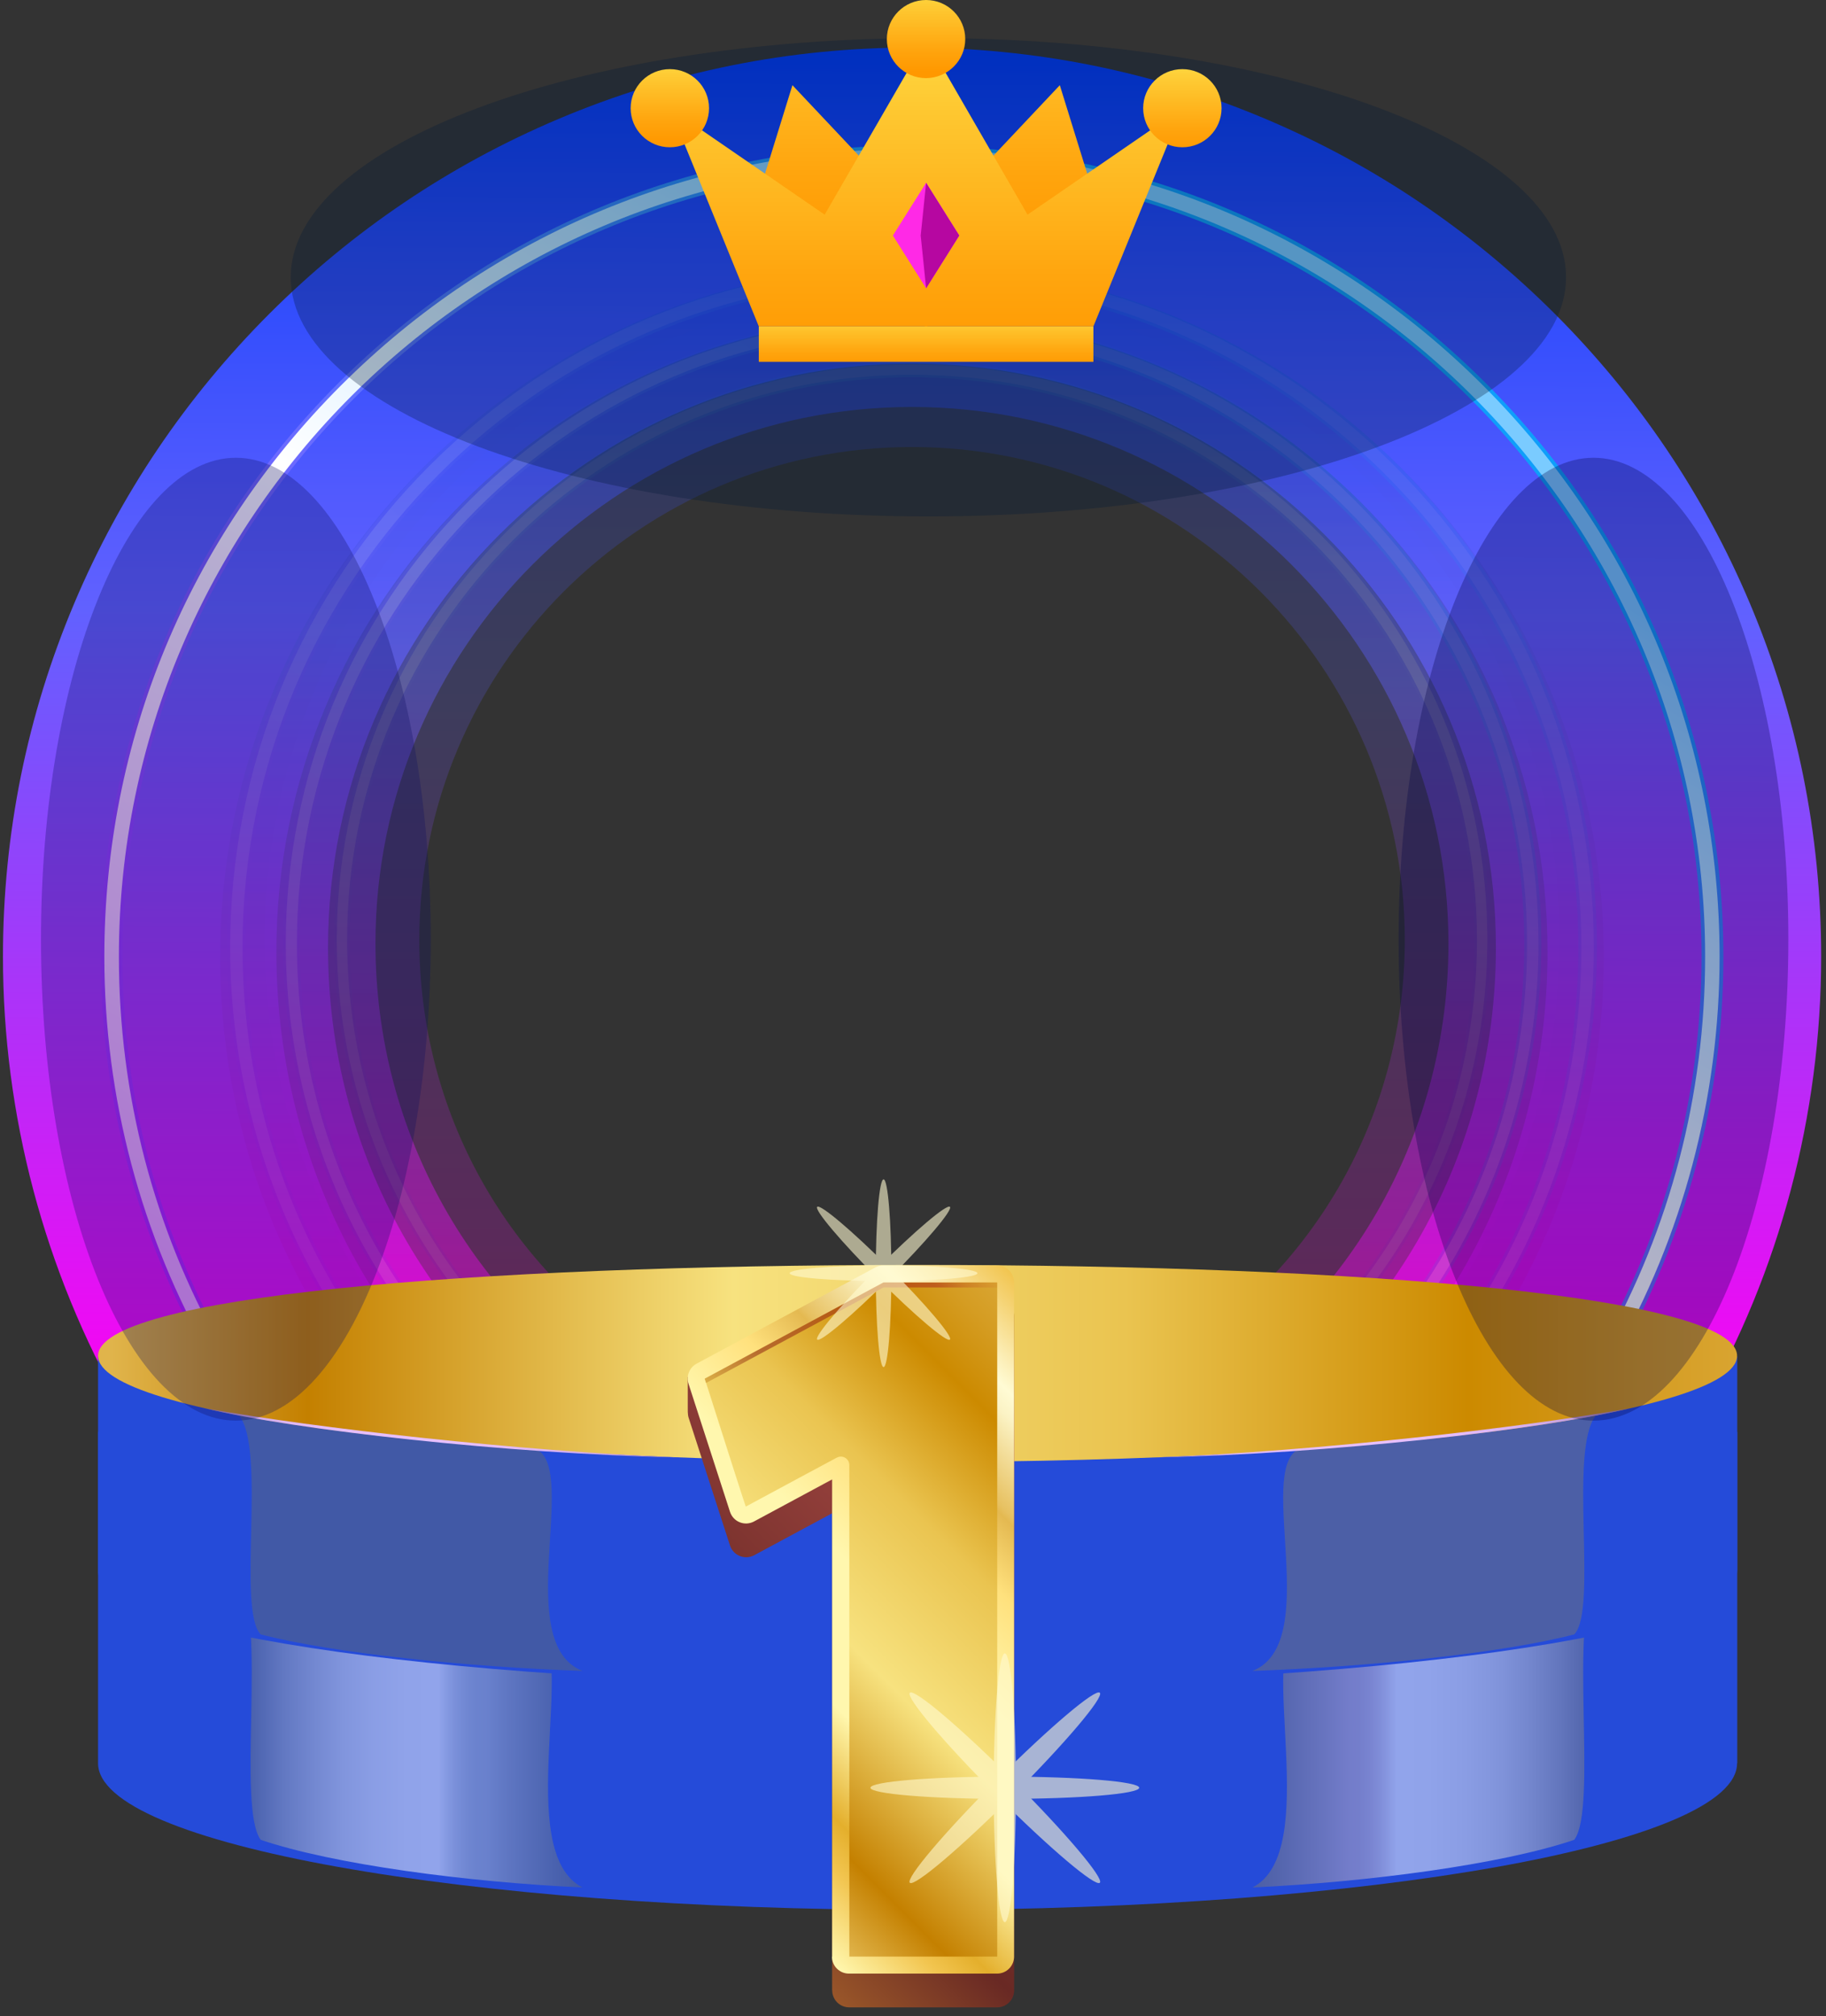 <svg width="192" height="212" viewBox="0 0 192 212" fill="none" xmlns="http://www.w3.org/2000/svg">
<rect x="0" y="0" width="192" height="212" fill="#333333" stroke="none"/>
<g style="mix-blend-mode:screen">
<g opacity="0.2">
<path d="M127.181 151.02C126.821 151.02 126.471 150.84 126.271 150.51C125.961 150.01 126.121 149.36 126.621 149.05C144.251 138.24 154.781 119.46 154.781 98.81C154.781 66.34 128.361 39.92 95.891 39.92C63.421 39.92 37.001 66.34 37.001 98.81C37.001 119.47 47.531 138.25 65.161 149.05C65.661 149.36 65.821 150.01 65.511 150.51C65.201 151.01 64.551 151.17 64.051 150.86C55.311 145.5 47.991 137.97 42.901 129.07C37.651 119.9 34.871 109.43 34.871 98.8C34.871 82.5 41.221 67.18 52.741 55.66C64.261 44.14 79.581 37.79 95.881 37.79C112.181 37.79 127.501 44.14 139.021 55.66C150.541 67.18 156.891 82.5 156.891 98.8C156.891 109.43 154.111 119.9 148.861 129.07C143.771 137.96 136.451 145.5 127.711 150.86C127.541 150.97 127.351 151.02 127.161 151.02H127.181Z" fill="url(#paint0_linear_118_858)"/>
<path d="M127.18 158.1C124.44 158.1 121.77 156.72 120.24 154.21C117.89 150.38 119.09 145.37 122.93 143.02C138.45 133.51 147.71 116.98 147.71 98.81C147.71 70.24 124.47 47 95.9 47C67.33 47 44.09 70.24 44.09 98.81C44.09 116.98 53.35 133.51 68.87 143.02C72.7 145.37 73.9 150.38 71.56 154.21C69.21 158.04 64.2 159.24 60.37 156.9C50.62 150.92 42.46 142.52 36.78 132.6C30.92 122.36 27.82 110.68 27.82 98.82C27.82 89.63 29.62 80.72 33.17 72.32C36.6 64.21 41.51 56.93 47.76 50.68C54.01 44.43 61.29 39.52 69.4 36.09C77.8 32.54 86.72 30.74 95.9 30.74C105.08 30.74 114 32.54 122.4 36.09C130.51 39.52 137.79 44.43 144.04 50.68C150.29 56.93 155.2 64.21 158.63 72.32C162.18 80.72 163.98 89.64 163.98 98.82C163.98 110.68 160.88 122.36 155.02 132.6C149.34 142.52 141.18 150.93 131.43 156.9C130.1 157.71 128.64 158.1 127.19 158.1H127.18Z" fill="url(#paint1_linear_118_858)"/>
<path d="M127.171 150.77C126.901 150.77 126.631 150.63 126.471 150.38C126.231 150 126.361 149.49 126.741 149.26C144.451 138.41 155.021 119.55 155.021 98.81C155.021 66.21 128.491 39.68 95.891 39.68C63.291 39.68 36.761 66.21 36.761 98.81C36.761 119.55 47.331 138.41 65.041 149.26C65.421 149.5 65.541 150 65.311 150.38C65.071 150.76 64.571 150.88 64.191 150.65C55.481 145.31 48.201 137.81 43.131 128.95C37.901 119.82 35.141 109.39 35.141 98.8C35.141 82.57 41.461 67.31 52.941 55.83C64.421 44.35 79.681 38.03 95.911 38.03C112.141 38.03 127.401 44.35 138.881 55.83C150.361 67.31 156.681 82.57 156.681 98.8C156.681 109.39 153.921 119.81 148.691 128.95C143.621 137.81 136.331 145.31 127.631 150.65C127.501 150.73 127.351 150.77 127.201 150.77H127.171Z" fill="url(#paint2_linear_118_858)"/>
<path d="M127.17 150.5C126.99 150.5 126.81 150.41 126.71 150.24C126.55 149.98 126.63 149.65 126.89 149.49C144.68 138.59 155.3 119.64 155.3 98.8C155.3 66.05 128.65 39.4 95.9 39.4C63.15 39.4 36.5 66.05 36.5 98.8C36.5 119.64 47.12 138.58 64.91 149.49C65.17 149.65 65.25 149.98 65.09 150.24C64.93 150.5 64.6 150.58 64.34 150.42C55.67 145.11 48.42 137.64 43.37 128.82C38.16 119.73 35.41 109.35 35.41 98.81C35.41 82.65 41.7 67.46 53.13 56.04C64.56 44.61 79.75 38.32 95.9 38.32C112.05 38.32 127.25 44.61 138.67 56.04C150.1 67.47 156.39 82.66 156.39 98.81C156.39 109.35 153.64 119.73 148.43 128.82C143.38 137.64 136.13 145.11 127.46 150.42C127.37 150.47 127.27 150.5 127.18 150.5H127.17Z" fill="url(#paint3_linear_118_858)"/>
</g>
<g opacity="0.4">
<path d="M129.951 156.04C129.561 156.04 129.181 155.84 128.961 155.49C128.631 154.95 128.801 154.23 129.341 153.9C148.541 142.13 160.001 121.69 160.001 99.2C160.001 63.85 131.241 35.09 95.891 35.09C60.541 35.09 31.781 63.85 31.781 99.2C31.781 121.69 43.241 142.14 62.441 153.9C62.981 154.23 63.151 154.94 62.821 155.49C62.491 156.03 61.781 156.2 61.231 155.87C51.711 150.04 43.751 141.83 38.211 132.15C32.491 122.16 29.471 110.77 29.471 99.2C29.471 81.46 36.381 64.78 48.921 52.23C61.471 39.68 78.151 32.78 95.891 32.78C113.631 32.78 130.311 39.69 142.861 52.23C155.411 64.78 162.311 81.46 162.311 99.2C162.311 110.77 159.291 122.17 153.571 132.15C148.031 141.83 140.061 150.04 130.551 155.87C130.361 155.99 130.151 156.04 129.951 156.04Z" fill="url(#paint4_linear_118_858)"/>
<path d="M129.96 163.75C126.98 163.75 124.07 162.25 122.4 159.52C119.84 155.35 121.15 149.9 125.32 147.34C142.22 136.99 152.3 118.99 152.3 99.2C152.3 68.1 126.99 42.79 95.89 42.79C64.79 42.79 39.48 68.1 39.48 99.2C39.48 118.99 49.57 136.98 66.46 147.34C70.63 149.9 71.94 155.35 69.38 159.52C66.82 163.69 61.37 165 57.2 162.44C46.58 155.93 37.7 146.78 31.52 135.98C25.14 124.83 21.76 112.11 21.76 99.2C21.76 89.2 23.72 79.49 27.59 70.35C31.32 61.52 36.67 53.6 43.47 46.79C50.27 39.98 58.2 34.64 67.03 30.91C76.17 27.04 85.88 25.08 95.88 25.08C105.88 25.08 115.59 27.04 124.73 30.91C133.56 34.64 141.48 39.99 148.29 46.79C155.09 53.59 160.44 61.52 164.17 70.35C168.04 79.49 170 89.2 170 99.2C170 112.11 166.63 124.83 160.24 135.98C154.06 146.78 145.17 155.93 134.56 162.44C133.12 163.32 131.52 163.75 129.94 163.75H129.96Z" fill="url(#paint5_linear_118_858)"/>
<path d="M129.95 155.78C129.65 155.78 129.36 155.63 129.19 155.36C128.93 154.94 129.07 154.39 129.48 154.14C148.76 142.33 160.27 121.79 160.27 99.21C160.27 63.71 131.39 34.83 95.89 34.83C60.39 34.83 31.52 63.7 31.52 99.2C31.52 121.78 43.03 142.32 62.31 154.13C62.73 154.39 62.86 154.93 62.6 155.35C62.34 155.77 61.8 155.9 61.38 155.64C51.9 149.83 43.97 141.66 38.45 132.01C32.76 122.07 29.75 110.72 29.75 99.19C29.75 81.52 36.63 64.91 49.13 52.41C61.62 39.92 78.24 33.03 95.91 33.03C113.58 33.03 130.19 39.91 142.69 52.41C155.18 64.9 162.07 81.52 162.07 99.19C162.07 110.72 159.06 122.07 153.37 132.01C147.85 141.66 139.92 149.82 130.44 155.64C130.3 155.73 130.14 155.77 129.98 155.77L129.95 155.78Z" fill="url(#paint6_linear_118_858)"/>
<path d="M129.949 155.48C129.749 155.48 129.559 155.38 129.439 155.2C129.269 154.92 129.359 154.56 129.639 154.39C149.009 142.52 160.569 121.89 160.569 99.21C160.569 63.55 131.559 34.54 95.899 34.54C60.239 34.54 31.219 63.54 31.219 99.2C31.219 121.89 42.779 142.51 62.149 154.38C62.429 154.55 62.519 154.92 62.349 155.19C62.179 155.47 61.809 155.56 61.539 155.39C52.099 149.61 44.209 141.47 38.709 131.87C33.039 121.97 30.049 110.67 30.049 99.2C30.049 81.61 36.899 65.07 49.339 52.63C61.779 40.19 78.319 33.34 95.909 33.34C113.499 33.34 130.039 40.19 142.479 52.63C154.919 65.07 161.769 81.61 161.769 99.2C161.769 110.67 158.769 121.97 153.109 131.87C147.609 141.47 139.719 149.61 130.279 155.39C130.179 155.45 130.079 155.48 129.969 155.48H129.949Z" fill="url(#paint7_linear_118_858)"/>
</g>
<g opacity="0.6">
<path d="M132.962 161.49C132.542 161.49 132.122 161.28 131.892 160.89C131.532 160.3 131.712 159.52 132.312 159.16C153.212 146.35 165.682 124.1 165.682 99.62C165.682 61.14 134.382 29.84 95.902 29.84C57.422 29.84 26.112 61.15 26.112 99.62C26.112 124.1 38.592 146.36 59.482 159.16C60.072 159.52 60.262 160.3 59.902 160.89C59.542 161.48 58.762 161.67 58.172 161.31C47.812 154.96 39.142 146.03 33.112 135.49C26.892 124.62 23.602 112.22 23.602 99.62C23.602 80.31 31.122 62.15 44.782 48.5C58.442 34.84 76.592 27.32 95.902 27.32C115.212 27.32 133.372 34.84 147.022 48.5C160.672 62.16 168.202 80.31 168.202 99.62C168.202 112.22 164.912 124.62 158.692 135.49C152.662 146.03 143.992 154.96 133.632 161.31C133.432 161.44 133.202 161.5 132.972 161.5L132.962 161.49Z" fill="url(#paint8_linear_118_858)"/>
<path d="M132.971 169.88C129.731 169.88 126.561 168.24 124.741 165.28C121.961 160.74 123.381 154.81 127.921 152.02C146.311 140.75 157.291 121.16 157.291 99.63C157.291 65.77 129.751 38.23 95.891 38.23C62.031 38.23 34.491 65.77 34.491 99.63C34.491 121.17 45.471 140.75 63.861 152.02C68.401 154.8 69.821 160.74 67.041 165.28C64.261 169.82 58.321 171.24 53.781 168.46C42.221 161.38 32.561 151.42 25.821 139.66C18.871 127.53 15.201 113.68 15.201 99.63C15.201 88.74 17.331 78.18 21.541 68.22C25.601 58.61 31.421 49.98 38.831 42.58C46.241 35.17 54.861 29.36 64.471 25.29C74.421 21.08 84.991 18.95 95.881 18.95C106.771 18.95 117.331 21.08 127.291 25.29C136.901 29.35 145.531 35.17 152.931 42.58C160.341 49.99 166.151 58.61 170.221 68.22C174.431 78.17 176.561 88.74 176.561 99.63C176.561 113.68 172.891 127.53 165.941 139.66C159.211 151.42 149.541 161.38 137.981 168.46C136.411 169.42 134.671 169.88 132.951 169.88H132.971Z" fill="url(#paint9_linear_118_858)"/>
<path d="M132.961 161.2C132.631 161.2 132.321 161.04 132.131 160.74C131.851 160.28 131.991 159.69 132.451 159.41C153.431 146.55 165.961 124.2 165.961 99.62C165.961 60.98 134.531 29.55 95.891 29.55C57.251 29.55 25.821 60.99 25.821 99.62C25.821 124.2 38.351 146.55 59.331 159.41C59.791 159.69 59.931 160.28 59.651 160.74C59.371 161.2 58.781 161.34 58.321 161.06C48.001 154.74 39.371 145.84 33.361 135.34C27.161 124.52 23.891 112.16 23.891 99.62C23.891 80.39 31.381 62.3 44.981 48.7C58.581 35.1 76.661 27.61 95.901 27.61C115.141 27.61 133.221 35.1 146.821 48.7C160.421 62.3 167.911 80.38 167.911 99.62C167.911 112.17 164.631 124.52 158.441 135.34C152.431 145.84 143.801 154.73 133.481 161.06C133.321 161.16 133.151 161.2 132.981 161.2H132.961Z" fill="url(#paint10_linear_118_858)"/>
<path d="M132.961 160.88C132.741 160.88 132.531 160.77 132.411 160.57C132.221 160.27 132.321 159.87 132.621 159.68C153.701 146.76 166.281 124.31 166.281 99.62C166.281 60.8 134.701 29.23 95.891 29.23C57.081 29.23 25.501 60.81 25.501 99.62C25.501 124.31 38.081 146.77 59.161 159.68C59.461 159.87 59.561 160.26 59.371 160.57C59.181 160.87 58.791 160.97 58.481 160.78C48.211 154.48 39.611 145.63 33.631 135.18C27.461 124.4 24.201 112.11 24.201 99.62C24.201 80.47 31.661 62.47 45.201 48.93C58.741 35.39 76.741 27.93 95.891 27.93C115.041 27.93 133.041 35.39 146.581 48.93C160.121 62.47 167.581 80.47 167.581 99.62C167.581 112.11 164.321 124.41 158.151 135.18C152.171 145.63 143.571 154.48 133.301 160.78C133.191 160.84 133.081 160.88 132.961 160.88Z" fill="url(#paint11_linear_118_858)"/>
</g>
<g opacity="0.8">
<path d="M136.241 167.43C135.781 167.43 135.331 167.2 135.071 166.78C134.671 166.14 134.881 165.29 135.521 164.9C158.261 150.96 171.841 126.73 171.841 100.09C171.841 58.21 137.771 24.14 95.891 24.14C54.011 24.14 19.941 58.2 19.941 100.08C19.941 126.72 33.521 150.95 56.261 164.89C56.901 165.28 57.111 166.13 56.711 166.77C56.321 167.41 55.471 167.62 54.831 167.22C43.551 160.31 34.121 150.59 27.551 139.12C20.781 127.29 17.201 113.79 17.201 100.08C17.201 79.06 25.391 59.3 40.251 44.44C55.111 29.58 74.871 21.39 95.891 21.39C116.911 21.39 136.671 29.58 151.531 44.44C166.391 59.3 174.581 79.06 174.581 100.08C174.581 113.79 171.001 127.29 164.231 139.12C157.661 150.59 148.231 160.31 136.951 167.22C136.731 167.36 136.481 167.42 136.241 167.42V167.43Z" fill="url(#paint12_linear_118_858)"/>
<path d="M136.25 176.55C132.72 176.55 129.27 174.77 127.29 171.54C124.26 166.6 125.81 160.14 130.75 157.11C150.77 144.84 162.72 123.52 162.72 100.08C162.72 63.23 132.74 33.25 95.89 33.25C59.04 33.25 29.06 63.23 29.06 100.08C29.06 123.52 41.01 144.84 61.03 157.11C65.97 160.14 67.52 166.6 64.49 171.54C61.46 176.48 55 178.03 50.06 175C37.48 167.29 26.96 156.45 19.63 143.65C12.07 130.44 8.07 115.37 8.07 100.08C8.07 88.23 10.39 76.73 14.98 65.89C19.4 55.43 25.73 46.04 33.8 37.98C41.86 29.92 51.25 23.59 61.71 19.16C72.54 14.58 84.04 12.25 95.9 12.25C107.76 12.25 119.25 14.57 130.09 19.16C140.55 23.58 149.94 29.91 158 37.98C166.06 46.04 172.39 55.43 176.82 65.89C181.4 76.72 183.73 88.22 183.73 100.08C183.73 115.38 179.73 130.45 172.17 143.65C164.84 156.45 154.32 167.29 141.74 175C140.03 176.05 138.14 176.55 136.27 176.55H136.25Z" fill="url(#paint13_linear_118_858)"/>
<path d="M136.24 167.11C135.89 167.11 135.54 166.93 135.34 166.61C135.04 166.11 135.19 165.47 135.69 165.16C158.53 151.16 172.16 126.83 172.16 100.08C172.16 58.02 137.94 23.81 95.89 23.81C53.84 23.81 19.62 58.03 19.62 100.08C19.62 126.83 33.26 151.16 56.09 165.16C56.59 165.46 56.74 166.11 56.44 166.61C56.14 167.11 55.49 167.26 54.99 166.96C43.76 160.08 34.36 150.4 27.82 138.97C21.08 127.19 17.51 113.74 17.51 100.09C17.51 79.15 25.66 59.47 40.47 44.67C55.27 29.87 74.96 21.71 95.89 21.71C116.82 21.71 136.51 29.86 151.31 44.67C166.11 59.47 174.27 79.16 174.27 100.09C174.27 113.75 170.7 127.19 163.96 138.97C157.42 150.4 148.02 160.08 136.79 166.96C136.62 167.07 136.43 167.12 136.24 167.12V167.11Z" fill="url(#paint14_linear_118_858)"/>
<path d="M136.241 166.76C136.001 166.76 135.771 166.64 135.641 166.42C135.441 166.09 135.541 165.66 135.871 165.46C158.811 151.4 172.511 126.96 172.511 100.08C172.511 57.83 138.141 23.46 95.891 23.46C53.641 23.46 19.271 57.84 19.271 100.08C19.271 126.96 32.971 151.4 55.911 165.46C56.241 165.66 56.341 166.09 56.141 166.42C55.941 166.75 55.511 166.85 55.181 166.65C44.001 159.8 34.641 150.16 28.131 138.79C21.421 127.06 17.871 113.68 17.871 100.08C17.871 79.24 25.991 59.64 40.721 44.91C55.461 30.17 75.051 22.06 95.891 22.06C116.731 22.06 136.321 30.18 151.061 44.91C165.801 59.65 173.911 79.24 173.911 100.08C173.911 113.67 170.361 127.06 163.651 138.79C157.141 150.17 147.781 159.8 136.601 166.65C136.491 166.72 136.361 166.75 136.231 166.75L136.241 166.76Z" fill="url(#paint15_linear_118_858)"/>
</g>
<path d="M139.81 173.89C139.31 173.89 138.82 173.64 138.54 173.18C138.11 172.48 138.33 171.56 139.03 171.13C163.79 155.96 178.57 129.59 178.57 100.59C178.57 55 141.48 17.92 95.9 17.92C50.32 17.92 13.22 55 13.22 100.59C13.22 129.59 28 155.96 52.76 171.13C53.46 171.56 53.68 172.48 53.25 173.18C52.82 173.88 51.9 174.1 51.2 173.67C38.92 166.15 28.66 155.57 21.51 143.08C14.14 130.2 10.24 115.51 10.24 100.59C10.24 77.71 19.15 56.2 35.33 40.02C51.51 23.84 73.02 14.93 95.9 14.93C118.78 14.93 140.29 23.84 156.47 40.02C172.65 56.2 181.56 77.71 181.56 100.59C181.56 115.51 177.66 130.21 170.29 143.08C163.14 155.57 152.87 166.15 140.6 173.67C140.36 173.82 140.09 173.89 139.82 173.89H139.81Z" fill="url(#paint16_linear_118_858)"/>
<path d="M139.821 183.82C135.981 183.82 132.231 181.88 130.071 178.36C126.771 172.98 128.461 165.95 133.841 162.65C155.631 149.3 168.631 126.09 168.631 100.58C168.631 60.47 136.001 27.84 95.891 27.84C55.781 27.84 23.151 60.48 23.151 100.59C23.151 126.11 36.16 149.31 57.941 162.66C63.321 165.96 65.011 172.99 61.711 178.37C58.41 183.75 51.38 185.44 46.001 182.14C32.31 173.75 20.851 161.95 12.88 148.02C4.661 133.64 0.311 117.24 0.311 100.59C0.311 87.69 2.841 75.17 7.831 63.38C12.64 52 19.541 41.78 28.311 33C37.081 24.23 47.31 17.34 58.691 12.52C70.481 7.53 83.001 5 95.9 5C108.801 5 121.321 7.53 133.111 12.52C144.491 17.33 154.711 24.23 163.491 33C172.261 41.77 179.161 52 183.971 63.38C188.961 75.17 191.491 87.69 191.491 100.59C191.491 117.24 187.141 133.64 178.911 148.02C170.931 161.95 159.481 173.75 145.791 182.14C143.931 183.28 141.871 183.82 139.831 183.82H139.821Z" fill="url(#paint17_linear_118_858)"/>
<path d="M139.81 173.54C139.42 173.54 139.05 173.35 138.83 172.99C138.5 172.45 138.67 171.75 139.21 171.41C164.07 156.18 178.91 129.69 178.91 100.57C178.91 54.79 141.67 17.55 95.89 17.55C50.11 17.55 12.88 54.81 12.88 100.59C12.88 129.71 27.72 156.19 52.58 171.43C53.12 171.76 53.29 172.47 52.96 173.01C52.63 173.55 51.92 173.72 51.38 173.39C39.15 165.9 28.93 155.36 21.81 142.92C14.47 130.1 10.59 115.46 10.59 100.6C10.59 77.81 19.46 56.39 35.58 40.28C51.69 24.17 73.12 15.29 95.9 15.29C118.68 15.29 140.11 24.16 156.22 40.28C172.33 56.39 181.21 77.82 181.21 100.6C181.21 115.46 177.33 130.1 169.99 142.92C162.87 155.36 152.64 165.89 140.42 173.39C140.23 173.5 140.03 173.56 139.82 173.56L139.81 173.54Z" fill="url(#paint18_linear_118_858)"/>
<path d="M139.811 173.16C139.551 173.16 139.301 173.03 139.161 172.8C138.941 172.44 139.051 171.97 139.411 171.75C164.381 156.45 179.291 129.84 179.291 100.59C179.291 54.6 141.881 17.19 95.891 17.19C49.901 17.19 12.501 54.6 12.501 100.59C12.501 129.84 27.411 156.45 52.381 171.75C52.741 171.97 52.851 172.44 52.631 172.8C52.411 173.16 51.941 173.27 51.581 173.05C39.411 165.59 29.231 155.1 22.141 142.72C14.831 129.95 10.971 115.38 10.971 100.59C10.971 77.91 19.801 56.58 35.841 40.54C51.881 24.5 73.211 15.66 95.891 15.66C118.571 15.66 139.901 24.49 155.941 40.53C171.981 56.57 180.811 77.9 180.811 100.58C180.811 115.38 176.951 129.95 169.641 142.71C162.551 155.09 152.371 165.58 140.201 173.04C140.081 173.12 139.941 173.15 139.801 173.15L139.811 173.16Z" fill="url(#paint19_linear_118_858)"/>
</g>
<path d="M182.651 185.389C182.651 193.905 144.071 200.81 96.481 200.81C48.89 200.81 10.31 193.905 10.31 185.389V150.563H182.668V185.389H182.651Z" fill="#254BD9"/>
<path style="mix-blend-mode:hard-light" opacity="0.5" d="M131.695 198.455C139.096 194.666 132.103 173.597 136.511 170.605C146.585 169.986 161.918 167.117 167.813 165.931C164.892 170.623 168.044 190.045 165.529 193.445C157.899 196.03 143.859 197.889 131.695 198.455Z" fill="url(#paint20_linear_118_858)"/>
<path style="mix-blend-mode:hard-light" opacity="0.5" d="M61.245 198.455C53.844 194.666 60.838 173.597 56.429 170.605C46.355 169.986 31.023 167.117 25.127 165.931C28.048 170.623 24.897 190.045 27.411 193.445C35.042 196.03 49.082 197.889 61.245 198.455Z" fill="url(#paint21_linear_118_858)"/>
<path d="M182.651 165.17C182.651 171.827 144.071 177.209 96.481 177.209C48.89 177.209 10.31 171.827 10.31 165.17V142.631H182.668V165.17H182.651Z" fill="url(#paint22_linear_118_858)"/>
<path style="mix-blend-mode:hard-light" opacity="0.5" d="M131.695 175.687C139.096 172.783 132.103 154.689 136.511 152.387C146.585 151.909 161.918 149.713 167.813 148.811C164.892 152.405 168.044 169.242 165.529 171.845C157.899 173.828 143.859 175.262 131.695 175.687Z" fill="url(#paint23_linear_118_858)"/>
<path d="M182.651 142.561C182.651 148.722 144.071 153.715 96.481 153.715C48.89 153.715 10.31 148.722 10.31 142.561C10.31 136.399 48.89 133 96.481 133C144.071 133 182.651 136.399 182.651 142.561Z" fill="url(#paint24_linear_118_858)"/>
<path style="mix-blend-mode:hard-light" opacity="0.5" d="M61.245 175.687C53.844 172.783 60.838 154.689 56.429 152.387C46.355 151.909 31.023 149.713 25.127 148.811C28.048 152.405 24.897 169.242 27.411 171.845C35.042 173.828 49.082 175.262 61.245 175.687Z" fill="url(#paint25_linear_118_858)"/>
<path d="M171.338 148.085C162.043 150.333 139.487 152.883 121.658 153.237C138.549 152.564 159.547 150.174 171.338 148.085Z" fill="url(#paint26_linear_118_858)"/>
<path d="M21.607 148.085C30.902 150.333 53.459 152.883 71.287 153.237C54.397 152.564 33.399 150.174 21.607 148.085Z" fill="url(#paint27_linear_118_858)"/>
<g style="mix-blend-mode:screen" opacity="0.3">
<g style="mix-blend-mode:color-dodge">
<path d="M167.551 149.37C178.867 149.37 188.041 126.707 188.041 98.75C188.041 70.793 178.867 48.13 167.551 48.13C156.234 48.13 147.061 70.793 147.061 98.75C147.061 126.707 156.234 149.37 167.551 149.37Z" fill="#000144"/>
</g>
</g>
<g style="mix-blend-mode:screen" opacity="0.3">
<g style="mix-blend-mode:color-dodge">
<path d="M24.8 149.37C36.117 149.37 45.291 126.707 45.291 98.75C45.291 70.793 36.117 48.13 24.8 48.13C13.484 48.13 4.311 70.793 4.311 98.75C4.311 126.707 13.484 149.37 24.8 149.37Z" fill="#0C0D61"/>
</g>
</g>
<g style="mix-blend-mode:screen" opacity="0.3">
<g style="mix-blend-mode:color-dodge">
<path d="M97.62 54.3C134.651 54.3 164.67 43.04 164.67 29.15C164.67 15.26 134.651 4 97.62 4C60.59 4 30.57 15.26 30.57 29.15C30.57 43.04 60.59 54.3 97.62 54.3Z" fill="#001736"/>
</g>
</g>
<path d="M83.322 8.958L97.38 23.872V34.314L77.356 28.217L83.322 8.958Z" fill="url(#paint28_linear_118_858)"/>
<path d="M111.437 8.958L97.379 23.872V34.314L117.403 28.217L111.437 8.958Z" fill="url(#paint29_linear_118_858)"/>
<path d="M114.97 34.314H79.787V38.045H114.97V34.314Z" fill="url(#paint30_linear_118_858)"/>
<path d="M108.042 22.571L97.382 4.108L86.712 22.571L70.432 11.377L79.786 34.314H97.382H114.969L124.323 11.377L108.042 22.571Z" fill="url(#paint31_linear_118_858)"/>
<path d="M101.493 4.108C101.493 1.839 99.648 0 97.371 0C95.095 0 93.25 1.839 93.25 4.108C93.25 6.377 95.095 8.216 97.371 8.216C99.648 8.205 101.493 6.366 101.493 4.108Z" fill="url(#paint32_linear_118_858)"/>
<path d="M128.444 11.377C128.444 9.108 126.599 7.269 124.323 7.269C122.046 7.269 120.201 9.108 120.201 11.377C120.201 13.646 122.046 15.485 124.323 15.485C126.599 15.485 128.444 13.646 128.444 11.377Z" fill="url(#paint33_linear_118_858)"/>
<path d="M74.553 11.377C74.553 9.108 72.708 7.269 70.432 7.269C68.156 7.269 66.311 9.108 66.311 11.377C66.311 13.646 68.156 15.485 70.432 15.485C72.708 15.485 74.553 13.646 74.553 11.377Z" fill="url(#paint34_linear_118_858)"/>
<path d="M97.38 19.216L93.885 24.765L97.38 30.314L100.865 24.765L97.38 19.216Z" fill="#FF29E6"/>
<path d="M97.38 19.216L96.809 24.765L97.38 30.314L100.865 24.765L97.38 19.216Z" fill="#B607A1"/>
<path d="M87.496 209.28V159.11C86.116 159.85 81.816 162.17 79.306 163.52C78.326 164.05 77.096 163.56 76.756 162.49L72.406 149.06C72.296 148.72 72.316 148.21 72.316 147.87V144.79L92.046 136.81C92.306 136.67 92.596 136.6 92.896 136.6H104.846C105.836 136.6 106.636 137.4 106.636 138.39V209.27C106.636 210.26 105.836 211.06 104.846 211.06H89.296C88.306 211.06 87.506 210.26 87.506 209.27L87.496 209.28Z" fill="url(#paint35_linear_118_858)"/>
<path d="M87.496 205.73V155.55C86.116 156.29 81.806 158.61 79.286 159.97C78.306 160.5 77.096 160.01 76.756 158.95L72.396 145.49C72.136 144.67 72.486 143.79 73.246 143.38L92.046 133.26C92.306 133.12 92.596 133.05 92.886 133.05H104.846C105.826 133.05 106.626 133.85 106.626 134.83V205.73C106.626 206.71 105.826 207.51 104.846 207.51H89.256C88.276 207.51 87.476 206.71 87.476 205.73H87.496Z" fill="url(#paint36_linear_118_858)"/>
<path d="M87.986 153.26C86.106 154.27 82.576 156.16 78.415 158.41C78.165 157.69 76.486 152.47 74.106 144.96C77.165 143.31 90.156 136.32 92.906 134.84H104.855V205.72H89.305V154.04C89.305 153.37 88.585 152.94 87.996 153.26H87.986Z" fill="url(#paint37_linear_118_858)"/>
<path opacity="0.5" d="M92.896 134.84C90.146 136.32 77.166 143.31 74.096 144.96C74.146 145.11 74.186 145.26 74.236 145.41C77.536 143.63 90.186 136.82 92.886 135.37H104.836V134.85H92.886L92.896 134.84Z" fill="url(#paint38_linear_118_858)"/>
<g style="mix-blend-mode:color-dodge" opacity="0.6">
<path d="M92.905 134.69C87.455 134.69 83.035 134.32 83.035 133.87C83.035 133.42 87.455 133.05 92.905 133.05C98.355 133.05 102.775 133.42 102.775 133.87C102.775 134.32 98.355 134.69 92.905 134.69Z" fill="#FFFAD1"/>
<path d="M92.906 143.74C93.359 143.74 93.726 139.321 93.726 133.87C93.726 128.419 93.359 124 92.906 124C92.453 124 92.086 128.419 92.086 133.87C92.086 139.321 92.453 143.74 92.906 143.74Z" fill="#FFFAD1"/>
<path d="M93.485 134.45C89.625 138.31 86.245 141.17 85.925 140.85C85.605 140.53 88.475 137.14 92.325 133.29C96.185 129.43 99.565 126.57 99.885 126.89C100.205 127.21 97.335 130.6 93.485 134.45Z" fill="#FFFAD1"/>
<path d="M92.325 134.45C96.185 138.31 99.565 141.17 99.885 140.85C100.205 140.53 97.335 137.14 93.485 133.29C89.625 129.43 86.245 126.57 85.925 126.89C85.605 127.21 88.475 130.6 92.325 134.45Z" fill="#FFFAD1"/>
</g>
<g style="mix-blend-mode:color-dodge" opacity="0.6">
<path d="M105.655 189.14C113.459 189.14 119.785 188.616 119.785 187.97C119.785 187.324 113.459 186.8 105.655 186.8C97.852 186.8 91.525 187.324 91.525 187.97C91.525 188.616 97.852 189.14 105.655 189.14Z" fill="#FFFAD1"/>
<path d="M106.826 187.97C106.826 195.77 106.296 202.1 105.656 202.1C105.016 202.1 104.486 195.77 104.486 187.97C104.486 180.17 105.016 173.84 105.656 173.84C106.296 173.84 106.826 180.17 106.826 187.97Z" fill="#FFFAD1"/>
<path d="M106.486 188.8C100.966 194.32 96.126 198.42 95.666 197.96C95.206 197.5 99.306 192.66 104.826 187.14C110.346 181.62 115.186 177.52 115.646 177.98C116.106 178.44 112.006 183.28 106.486 188.8Z" fill="#FFFAD1"/>
<path d="M104.826 188.8C110.346 194.32 115.186 198.42 115.646 197.96C116.106 197.5 112.006 192.66 106.486 187.14C100.966 181.62 96.126 177.52 95.666 177.98C95.206 178.44 99.306 183.28 104.826 188.8Z" fill="#FFFAD1"/>
</g>
<defs>
<linearGradient id="paint0_linear_118_858" x1="95.891" y1="151.02" x2="95.891" y2="37.8" gradientUnits="userSpaceOnUse">
<stop offset="0.18" stop-color="#8400A8"/>
<stop offset="0.67" stop-color="#3C3CF0"/>
<stop offset="0.73" stop-color="#3B33E0"/>
<stop offset="0.85" stop-color="#3B1EB7"/>
<stop offset="1" stop-color="#3B007D"/>
</linearGradient>
<linearGradient id="paint1_linear_118_858" x1="95.89" y1="158.1" x2="95.89" y2="30.73" gradientUnits="userSpaceOnUse">
<stop offset="0.19" stop-color="#FF00F2"/>
<stop offset="0.67" stop-color="#6161FF"/>
<stop offset="0.74" stop-color="#515AFE"/>
<stop offset="0.88" stop-color="#294AFC"/>
<stop offset="1" stop-color="#003AFA"/>
</linearGradient>
<linearGradient id="paint2_linear_118_858" x1="95.891" y1="150.77" x2="95.891" y2="38.05" gradientUnits="userSpaceOnUse">
<stop offset="0.19" stop-color="#BF16FF"/>
<stop offset="0.67" stop-color="#6B6BFF"/>
<stop offset="0.74" stop-color="#5B73FE"/>
<stop offset="0.89" stop-color="#3389FB"/>
<stop offset="1" stop-color="#0F9EFA"/>
</linearGradient>
<linearGradient id="paint3_linear_118_858" x1="95.89" y1="150.5" x2="95.89" y2="38.32" gradientUnits="userSpaceOnUse">
<stop offset="0.18" stop-color="#EE92FF"/>
<stop offset="0.49" stop-color="#F9DAFF"/>
<stop offset="0.66" stop-color="white"/>
<stop offset="0.71" stop-color="#EFF8FF"/>
<stop offset="0.82" stop-color="#C6E9FF"/>
<stop offset="0.97" stop-color="#85CFFF"/>
<stop offset="0.99" stop-color="#7ACBFF"/>
</linearGradient>
<linearGradient id="paint4_linear_118_858" x1="95.891" y1="156.04" x2="95.891" y2="32.78" gradientUnits="userSpaceOnUse">
<stop offset="0.18" stop-color="#8400A8"/>
<stop offset="0.67" stop-color="#3C3CF0"/>
<stop offset="0.73" stop-color="#3B33E0"/>
<stop offset="0.85" stop-color="#3B1EB7"/>
<stop offset="1" stop-color="#3B007D"/>
</linearGradient>
<linearGradient id="paint5_linear_118_858" x1="0.31" y1="163.75" x2="1.31" y2="25.08" gradientUnits="userSpaceOnUse">
<stop offset="0.19" stop-color="#FF00F2"/>
<stop offset="0.67" stop-color="#6161FF"/>
<stop offset="0.74" stop-color="#515AFE"/>
<stop offset="0.88" stop-color="#294AFC"/>
<stop offset="1" stop-color="#003AFA"/>
</linearGradient>
<linearGradient id="paint6_linear_118_858" x1="0.31" y1="155.78" x2="95.89" y2="33.05" gradientUnits="userSpaceOnUse">
<stop offset="0.19" stop-color="#BF16FF"/>
<stop offset="0.67" stop-color="#6B6BFF"/>
<stop offset="0.74" stop-color="#5B73FE"/>
<stop offset="0.89" stop-color="#3389FB"/>
<stop offset="1" stop-color="#0F9EFA"/>
</linearGradient>
<linearGradient id="paint7_linear_118_858" x1="0.309" y1="155.48" x2="95.889" y2="33.34" gradientUnits="userSpaceOnUse">
<stop offset="0.18" stop-color="#EE92FF"/>
<stop offset="0.49" stop-color="#F9DAFF"/>
<stop offset="0.66" stop-color="white"/>
<stop offset="0.71" stop-color="#EFF8FF"/>
<stop offset="0.82" stop-color="#C6E9FF"/>
<stop offset="0.97" stop-color="#85CFFF"/>
<stop offset="0.99" stop-color="#7ACBFF"/>
</linearGradient>
<linearGradient id="paint8_linear_118_858" x1="95.892" y1="161.49" x2="95.892" y2="27.33" gradientUnits="userSpaceOnUse">
<stop offset="0.18" stop-color="#8400A8"/>
<stop offset="0.67" stop-color="#3C3CF0"/>
<stop offset="0.73" stop-color="#3B33E0"/>
<stop offset="0.85" stop-color="#3B1EB7"/>
<stop offset="1" stop-color="#3B007D"/>
</linearGradient>
<linearGradient id="paint9_linear_118_858" x1="95.891" y1="169.88" x2="95.891" y2="18.94" gradientUnits="userSpaceOnUse">
<stop offset="0.19" stop-color="#FF00F2"/>
<stop offset="0.67" stop-color="#6161FF"/>
<stop offset="0.74" stop-color="#515AFE"/>
<stop offset="0.88" stop-color="#294AFC"/>
<stop offset="1" stop-color="#003AFA"/>
</linearGradient>
<linearGradient id="paint10_linear_118_858" x1="0.311" y1="161.2" x2="95.891" y2="27.62" gradientUnits="userSpaceOnUse">
<stop offset="0.19" stop-color="#BF16FF"/>
<stop offset="0.67" stop-color="#6B6BFF"/>
<stop offset="0.74" stop-color="#5B73FE"/>
<stop offset="0.89" stop-color="#3389FB"/>
<stop offset="1" stop-color="#0F9EFA"/>
</linearGradient>
<linearGradient id="paint11_linear_118_858" x1="0.311" y1="160.88" x2="95.891" y2="27.94" gradientUnits="userSpaceOnUse">
<stop offset="0.18" stop-color="#EE92FF"/>
<stop offset="0.49" stop-color="#F9DAFF"/>
<stop offset="0.66" stop-color="white"/>
<stop offset="0.71" stop-color="#EFF8FF"/>
<stop offset="0.82" stop-color="#C6E9FF"/>
<stop offset="0.97" stop-color="#85CFFF"/>
<stop offset="0.99" stop-color="#7ACBFF"/>
</linearGradient>
<linearGradient id="paint12_linear_118_858" x1="95.891" y1="167.43" x2="95.891" y2="21.39" gradientUnits="userSpaceOnUse">
<stop offset="0.18" stop-color="#8400A8"/>
<stop offset="0.67" stop-color="#3C3CF0"/>
<stop offset="0.73" stop-color="#3B33E0"/>
<stop offset="0.85" stop-color="#3B1EB7"/>
<stop offset="1" stop-color="#3B007D"/>
</linearGradient>
<linearGradient id="paint13_linear_118_858" x1="95.89" y1="176.55" x2="95.89" y2="12.27" gradientUnits="userSpaceOnUse">
<stop offset="0.19" stop-color="#FF00F2"/>
<stop offset="0.67" stop-color="#6161FF"/>
<stop offset="0.74" stop-color="#515AFE"/>
<stop offset="0.88" stop-color="#294AFC"/>
<stop offset="1" stop-color="#003AFA"/>
</linearGradient>
<linearGradient id="paint14_linear_118_858" x1="95.89" y1="167.11" x2="95.89" y2="21.71" gradientUnits="userSpaceOnUse">
<stop offset="0.19" stop-color="#BF16FF"/>
<stop offset="0.67" stop-color="#6B6BFF"/>
<stop offset="0.74" stop-color="#5B73FE"/>
<stop offset="0.89" stop-color="#3389FB"/>
<stop offset="1" stop-color="#0F9EFA"/>
</linearGradient>
<linearGradient id="paint15_linear_118_858" x1="0.311" y1="166.76" x2="95.891" y2="22.06" gradientUnits="userSpaceOnUse">
<stop offset="0.18" stop-color="#EE92FF"/>
<stop offset="0.49" stop-color="#F9DAFF"/>
<stop offset="0.66" stop-color="white"/>
<stop offset="0.71" stop-color="#EFF8FF"/>
<stop offset="0.82" stop-color="#C6E9FF"/>
<stop offset="0.97" stop-color="#85CFFF"/>
<stop offset="0.99" stop-color="#7ACBFF"/>
</linearGradient>
<linearGradient id="paint16_linear_118_858" x1="95.89" y1="173.89" x2="95.89" y2="14.93" gradientUnits="userSpaceOnUse">
<stop offset="0.18" stop-color="#8400A8"/>
<stop offset="0.67" stop-color="#3C3CF0"/>
<stop offset="0.73" stop-color="#3B33E0"/>
<stop offset="0.85" stop-color="#3B1EB7"/>
<stop offset="1" stop-color="#3B007D"/>
</linearGradient>
<linearGradient id="paint17_linear_118_858" x1="0.311" y1="183.82" x2="1.311" y2="5" gradientUnits="userSpaceOnUse">
<stop offset="0.19" stop-color="#FF00F2"/>
<stop offset="0.67" stop-color="#6161FF"/>
<stop offset="0.74" stop-color="#515AFE"/>
<stop offset="0.88" stop-color="#294AFC"/>
<stop offset="1" stop-color="#003AFA"/>
</linearGradient>
<linearGradient id="paint18_linear_118_858" x1="0.31" y1="173.54" x2="95.89" y2="15.28" gradientUnits="userSpaceOnUse">
<stop offset="0.19" stop-color="#BF16FF"/>
<stop offset="0.67" stop-color="#6B6BFF"/>
<stop offset="0.74" stop-color="#5B73FE"/>
<stop offset="0.89" stop-color="#3389FB"/>
<stop offset="1" stop-color="#0F9EFA"/>
</linearGradient>
<linearGradient id="paint19_linear_118_858" x1="0.311" y1="173.16" x2="95.891" y2="15.66" gradientUnits="userSpaceOnUse">
<stop offset="0.18" stop-color="#EE92FF"/>
<stop offset="0.49" stop-color="#F9DAFF"/>
<stop offset="0.66" stop-color="white"/>
<stop offset="0.71" stop-color="#EFF8FF"/>
<stop offset="0.82" stop-color="#C6E9FF"/>
<stop offset="0.97" stop-color="#85CFFF"/>
<stop offset="0.99" stop-color="#7ACBFF"/>
</linearGradient>
<linearGradient id="paint20_linear_118_858" x1="131.695" y1="182.202" x2="167.813" y2="182.202" gradientUnits="userSpaceOnUse">
<stop stop-color="#737373"/>
<stop offset="0.07" stop-color="#827F81"/>
<stop offset="0.21" stop-color="#AC9EA7"/>
<stop offset="0.28" stop-color="#C2AFBC"/>
<stop offset="0.31" stop-color="#C4B2BF"/>
<stop offset="0.34" stop-color="#CDBDC8"/>
<stop offset="0.37" stop-color="#DBD0D8"/>
<stop offset="0.4" stop-color="#EFEAEE"/>
<stop offset="0.42" stop-color="white"/>
<stop offset="0.52" stop-color="#FBFBFB"/>
<stop offset="0.62" stop-color="#F0F0F0"/>
<stop offset="0.72" stop-color="#DDDDDD"/>
<stop offset="0.81" stop-color="#C2C2C2"/>
<stop offset="0.9" stop-color="#A0A0A0"/>
<stop offset="0.99" stop-color="#777777"/>
<stop offset="1" stop-color="#737373"/>
</linearGradient>
<linearGradient id="paint21_linear_118_858" x1="61.245" y1="182.202" x2="25.127" y2="182.202" gradientUnits="userSpaceOnUse">
<stop stop-color="#5E6873"/>
<stop offset="0.07" stop-color="#6D7782"/>
<stop offset="0.21" stop-color="#97A0AA"/>
<stop offset="0.28" stop-color="#AFB8C2"/>
<stop offset="0.31" stop-color="#B2BBC4"/>
<stop offset="0.34" stop-color="#BDC5CD"/>
<stop offset="0.37" stop-color="#D0D5DB"/>
<stop offset="0.4" stop-color="#EAEDEF"/>
<stop offset="0.42" stop-color="white"/>
<stop offset="0.52" stop-color="#FBFBFB"/>
<stop offset="0.61" stop-color="#F0F1F2"/>
<stop offset="0.7" stop-color="#DDDFE1"/>
<stop offset="0.78" stop-color="#C2C6CA"/>
<stop offset="0.87" stop-color="#A0A6AC"/>
<stop offset="0.95" stop-color="#777F89"/>
<stop offset="1" stop-color="#5E6873"/>
</linearGradient>
<linearGradient id="paint22_linear_118_858" x1="462.973" y1="160.915" x2="465.399" y2="160.915" gradientUnits="userSpaceOnUse">
<stop stop-color="#254BD9"/>
<stop offset="0.2" stop-color="#1A3363"/>
<stop offset="0.23" stop-color="#192959"/>
<stop offset="0.31" stop-color="#171848"/>
<stop offset="0.39" stop-color="#170E3E"/>
<stop offset="0.5" stop-color="#170B3B"/>
<stop offset="0.54" stop-color="#1D0B40"/>
<stop offset="0.59" stop-color="#2F0E50"/>
<stop offset="0.65" stop-color="#4C136A"/>
<stop offset="0.71" stop-color="#75198E"/>
<stop offset="0.78" stop-color="#A821BC"/>
<stop offset="0.81" stop-color="#BE25CF"/>
<stop offset="0.84" stop-color="#B624CC"/>
<stop offset="0.87" stop-color="#A022C4"/>
<stop offset="0.92" stop-color="#7C1FB6"/>
<stop offset="0.98" stop-color="#4B1BA4"/>
<stop offset="1" stop-color="#331A9C"/>
</linearGradient>
<linearGradient id="paint23_linear_118_858" x1="-72.762" y1="162.249" x2="-70.991" y2="162.249" gradientUnits="userSpaceOnUse">
<stop stop-color="#737373"/>
<stop offset="0.07" stop-color="#827F81"/>
<stop offset="0.21" stop-color="#AC9EA7"/>
<stop offset="0.28" stop-color="#C2AFBC"/>
<stop offset="0.31" stop-color="#C4B2BF"/>
<stop offset="0.34" stop-color="#CDBDC8"/>
<stop offset="0.37" stop-color="#DBD0D8"/>
<stop offset="0.4" stop-color="#EFEAEE"/>
<stop offset="0.42" stop-color="white"/>
<stop offset="0.52" stop-color="#FBFBFB"/>
<stop offset="0.62" stop-color="#F0F0F0"/>
<stop offset="0.72" stop-color="#DDDDDD"/>
<stop offset="0.81" stop-color="#C2C2C2"/>
<stop offset="0.9" stop-color="#A0A0A0"/>
<stop offset="0.99" stop-color="#777777"/>
<stop offset="1" stop-color="#737373"/>
</linearGradient>
<linearGradient id="paint24_linear_118_858" x1="11.743" y1="143.764" x2="183.546" y2="143.764" gradientUnits="userSpaceOnUse">
<stop stop-color="#E0B44B"/>
<stop offset="0.12" stop-color="#C48000"/>
<stop offset="0.38" stop-color="#F7E27F"/>
<stop offset="0.62" stop-color="#EAC450"/>
<stop offset="0.83" stop-color="#CC8A00"/>
<stop offset="0.94" stop-color="#D59D23"/>
<stop offset="1" stop-color="#D9A532"/>
</linearGradient>
<linearGradient id="paint25_linear_118_858" x1="266.587" y1="162.249" x2="264.817" y2="162.249" gradientUnits="userSpaceOnUse">
<stop stop-color="#5E6873"/>
<stop offset="0.07" stop-color="#6D7782"/>
<stop offset="0.21" stop-color="#97A0AA"/>
<stop offset="0.28" stop-color="#AFB8C2"/>
<stop offset="0.31" stop-color="#B2BBC4"/>
<stop offset="0.34" stop-color="#BDC5CD"/>
<stop offset="0.37" stop-color="#D0D5DB"/>
<stop offset="0.4" stop-color="#EAEDEF"/>
<stop offset="0.42" stop-color="white"/>
<stop offset="0.52" stop-color="#FBFBFB"/>
<stop offset="0.61" stop-color="#F0F1F2"/>
<stop offset="0.7" stop-color="#DDDFE1"/>
<stop offset="0.78" stop-color="#C2C6CA"/>
<stop offset="0.87" stop-color="#A0A6AC"/>
<stop offset="0.95" stop-color="#777F89"/>
<stop offset="1" stop-color="#5E6873"/>
</linearGradient>
<linearGradient id="paint26_linear_118_858" x1="121.658" y1="150.652" x2="171.338" y2="150.652" gradientUnits="userSpaceOnUse">
<stop stop-color="#AA87C5"/>
<stop offset="0.05" stop-color="#C09BD9"/>
<stop offset="0.11" stop-color="#D2ABEA"/>
<stop offset="0.18" stop-color="#DEB7F6"/>
<stop offset="0.28" stop-color="#E5BEFD"/>
<stop offset="0.5" stop-color="#E8C0FF"/>
<stop offset="0.63" stop-color="#E4BCFB"/>
<stop offset="0.76" stop-color="#D9B2F1"/>
<stop offset="0.88" stop-color="#C6A1DF"/>
<stop offset="0.99" stop-color="#AC88C6"/>
<stop offset="1" stop-color="#AA87C5"/>
</linearGradient>
<linearGradient id="paint27_linear_118_858" x1="21.607" y1="-109.893" x2="71.287" y2="-109.893" gradientUnits="userSpaceOnUse">
<stop stop-color="#AA87C5"/>
<stop offset="0.05" stop-color="#C09BD9"/>
<stop offset="0.11" stop-color="#D2ABEA"/>
<stop offset="0.18" stop-color="#DEB7F6"/>
<stop offset="0.28" stop-color="#E5BEFD"/>
<stop offset="0.5" stop-color="#E8C0FF"/>
<stop offset="0.63" stop-color="#E4BCFB"/>
<stop offset="0.76" stop-color="#D9B2F1"/>
<stop offset="0.88" stop-color="#C6A1DF"/>
<stop offset="0.99" stop-color="#AC88C6"/>
<stop offset="1" stop-color="#AA87C5"/>
</linearGradient>
<linearGradient id="paint28_linear_118_858" x1="87.365" y1="-3.125" x2="87.365" y2="26.88" gradientUnits="userSpaceOnUse">
<stop offset="0.013" stop-color="#FED33C"/>
<stop offset="0.163" stop-color="#FEC831"/>
<stop offset="0.708" stop-color="#FFA50E"/>
<stop offset="1" stop-color="#FF9800"/>
</linearGradient>
<linearGradient id="paint29_linear_118_858" x1="107.387" y1="-3.125" x2="107.387" y2="26.88" gradientUnits="userSpaceOnUse">
<stop offset="0.013" stop-color="#FED33C"/>
<stop offset="0.163" stop-color="#FEC831"/>
<stop offset="0.708" stop-color="#FFA50E"/>
<stop offset="1" stop-color="#FF9800"/>
</linearGradient>
<linearGradient id="paint30_linear_118_858" x1="97.38" y1="33.332" x2="97.38" y2="38.557" gradientUnits="userSpaceOnUse">
<stop offset="0.013" stop-color="#FED33C"/>
<stop offset="0.163" stop-color="#FEC831"/>
<stop offset="0.708" stop-color="#FFA50E"/>
<stop offset="1" stop-color="#FF9800"/>
</linearGradient>
<linearGradient id="paint31_linear_118_858" x1="97.379" y1="6.041" x2="97.379" y2="38.594" gradientUnits="userSpaceOnUse">
<stop offset="0.013" stop-color="#FED33C"/>
<stop offset="0.163" stop-color="#FEC831"/>
<stop offset="0.708" stop-color="#FFA50E"/>
<stop offset="1" stop-color="#FF9800"/>
</linearGradient>
<linearGradient id="paint32_linear_118_858" x1="97.379" y1="-0.417" x2="97.379" y2="7.5" gradientUnits="userSpaceOnUse">
<stop offset="0.013" stop-color="#FED33C"/>
<stop offset="0.163" stop-color="#FEC831"/>
<stop offset="0.708" stop-color="#FFA50E"/>
<stop offset="1" stop-color="#FF9800"/>
</linearGradient>
<linearGradient id="paint33_linear_118_858" x1="124.326" y1="7.291" x2="124.326" y2="16.135" gradientUnits="userSpaceOnUse">
<stop offset="0.013" stop-color="#FED33C"/>
<stop offset="0.163" stop-color="#FEC831"/>
<stop offset="0.708" stop-color="#FFA50E"/>
<stop offset="1" stop-color="#FF9800"/>
</linearGradient>
<linearGradient id="paint34_linear_118_858" x1="70.432" y1="6.875" x2="70.432" y2="15.002" gradientUnits="userSpaceOnUse">
<stop offset="0.013" stop-color="#FED33C"/>
<stop offset="0.163" stop-color="#FEC831"/>
<stop offset="0.708" stop-color="#FFA50E"/>
<stop offset="1" stop-color="#FF9800"/>
</linearGradient>
<linearGradient id="paint35_linear_118_858" x1="72.186" y1="194.7" x2="117.936" y2="148.96" gradientUnits="userSpaceOnUse">
<stop stop-color="#995629"/>
<stop offset="0.21" stop-color="#692924"/>
<stop offset="0.83" stop-color="#AB4C48"/>
<stop offset="0.84" stop-color="#AB4D47"/>
<stop offset="0.94" stop-color="#B5732F"/>
<stop offset="1" stop-color="#BA8227"/>
</linearGradient>
<linearGradient id="paint36_linear_118_858" x1="72.926" y1="191.89" x2="118.686" y2="146.14" gradientUnits="userSpaceOnUse">
<stop stop-color="#FFF7AE"/>
<stop offset="0.11" stop-color="#F2C550"/>
<stop offset="0.17" stop-color="#E4AF2C"/>
<stop offset="0.3" stop-color="#FFF7AE"/>
<stop offset="0.48" stop-color="#FFF7AE"/>
<stop offset="0.62" stop-color="#FFE17D"/>
<stop offset="0.71" stop-color="#E4B951"/>
<stop offset="0.72" stop-color="#E7C161"/>
<stop offset="0.79" stop-color="#F4E09F"/>
<stop offset="0.83" stop-color="#FBF3C5"/>
<stop offset="0.86" stop-color="#FFFBD4"/>
<stop offset="0.89" stop-color="#FCEFB9"/>
<stop offset="0.96" stop-color="#F5D374"/>
<stop offset="1" stop-color="#F2C550"/>
</linearGradient>
<linearGradient id="paint37_linear_118_858" x1="74.195" y1="190.62" x2="117.405" y2="147.41" gradientUnits="userSpaceOnUse">
<stop stop-color="#E0B44B"/>
<stop offset="0.12" stop-color="#C48000"/>
<stop offset="0.38" stop-color="#F7E27F"/>
<stop offset="0.62" stop-color="#EAC450"/>
<stop offset="0.83" stop-color="#CC8A00"/>
<stop offset="0.94" stop-color="#D59D23"/>
<stop offset="1" stop-color="#D9A532"/>
</linearGradient>
<linearGradient id="paint38_linear_118_858" x1="79.236" y1="150.4" x2="99.826" y2="129.82" gradientUnits="userSpaceOnUse">
<stop stop-color="#C88D2A"/>
<stop offset="0.21" stop-color="#85150D"/>
<stop offset="0.83" stop-color="#AB221C"/>
<stop offset="0.84" stop-color="#AC241C"/>
<stop offset="0.91" stop-color="#C46225"/>
<stop offset="0.97" stop-color="#D3882B"/>
<stop offset="1" stop-color="#D9972E"/>
</linearGradient>
</defs>
</svg>
